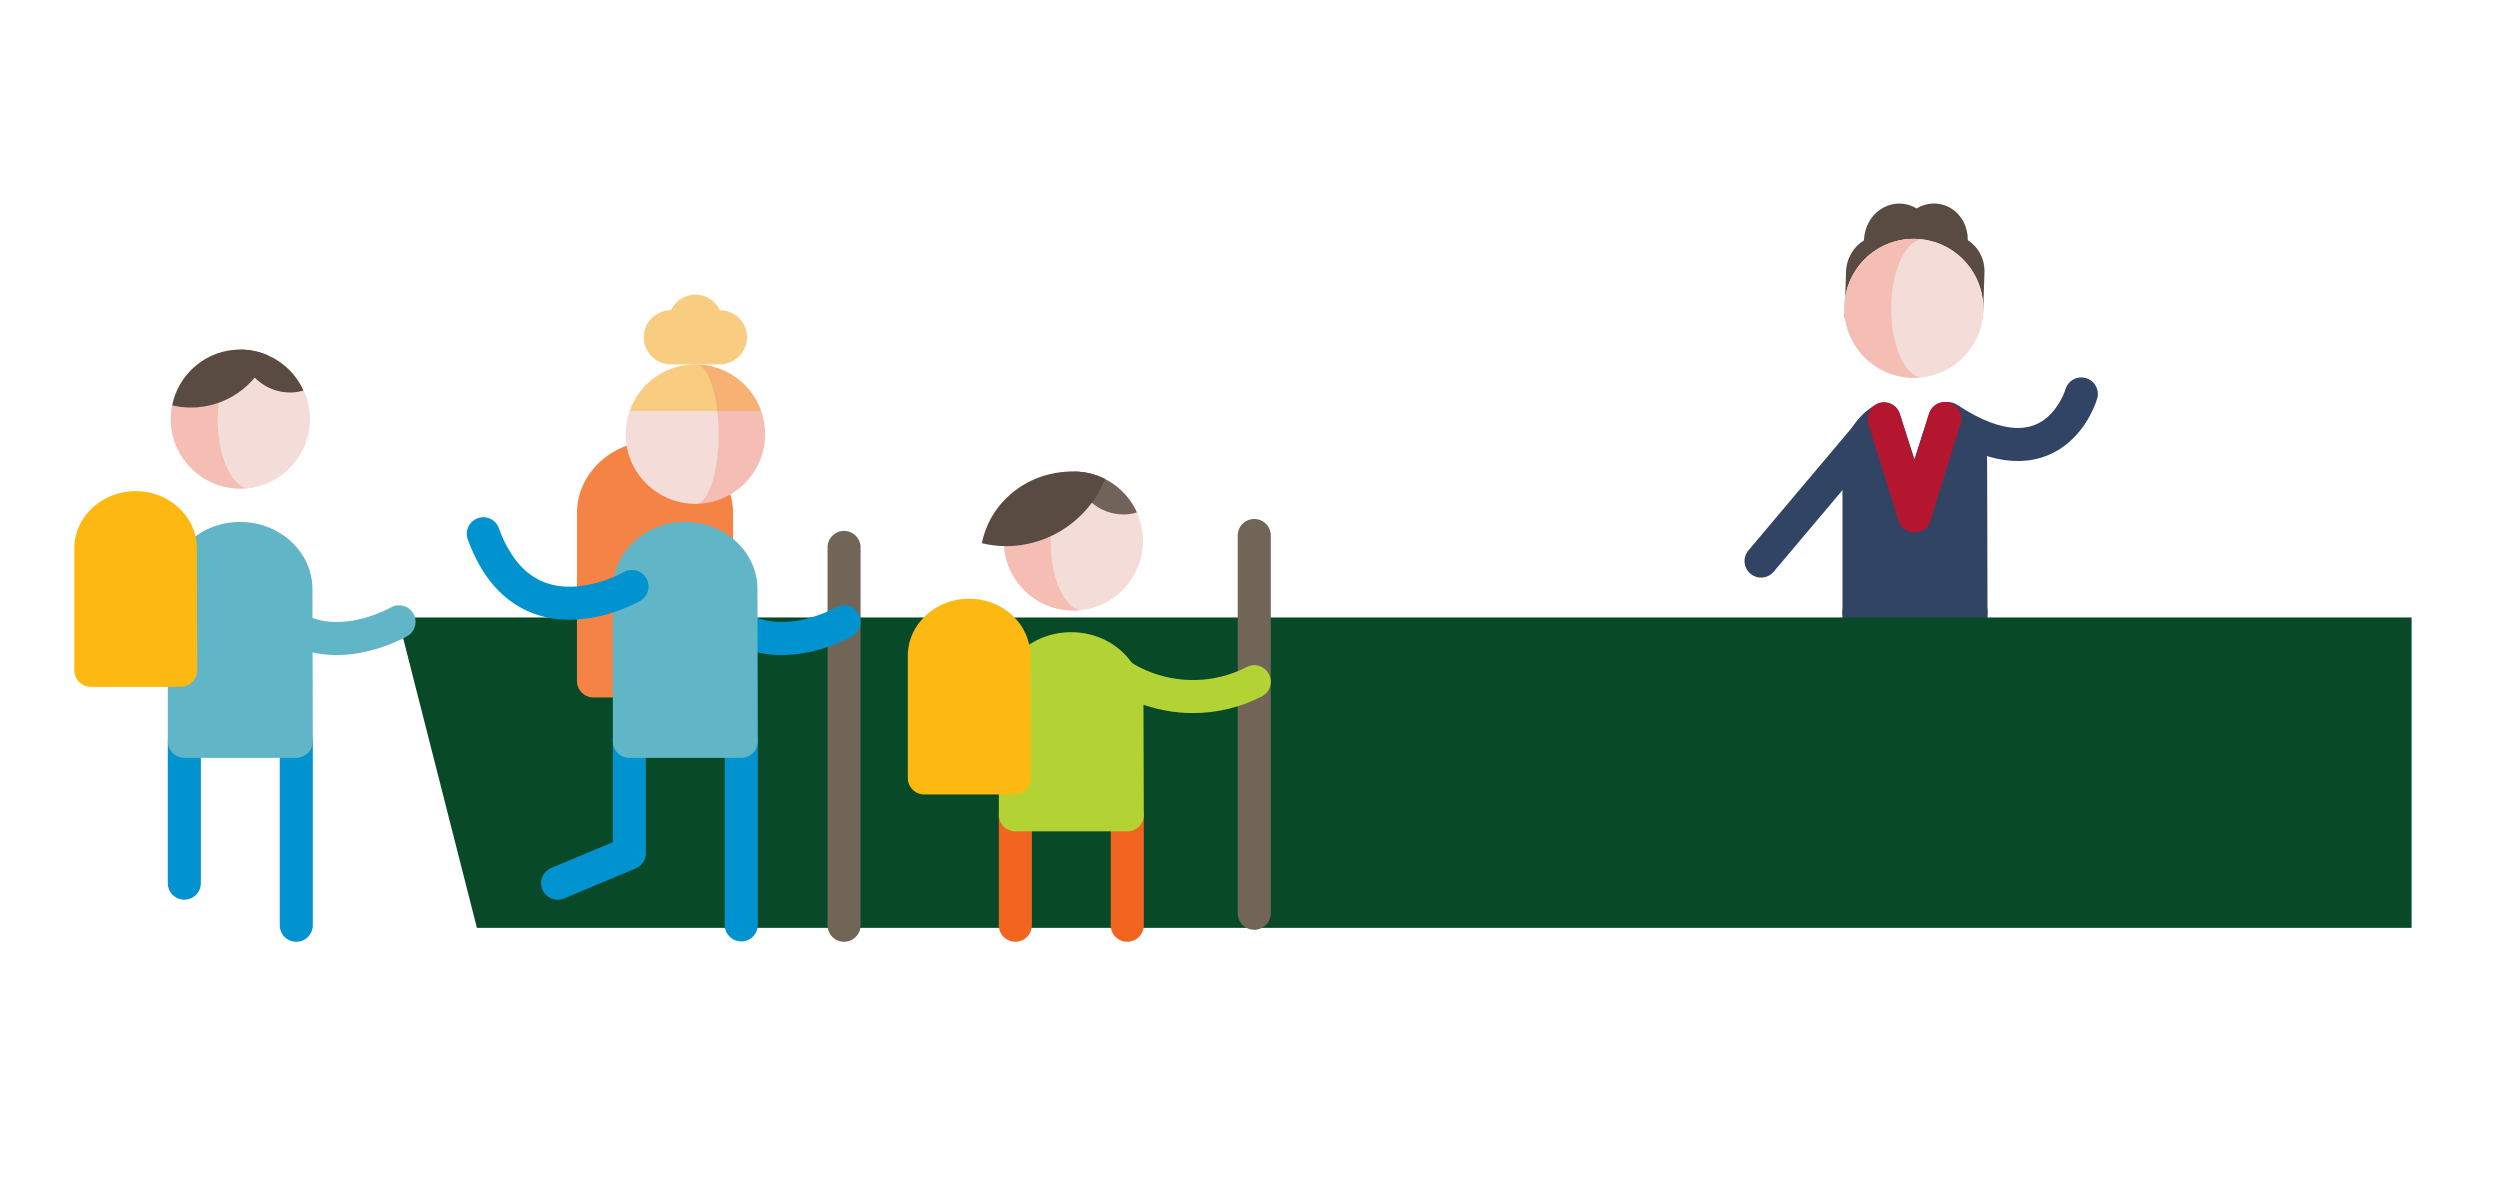 <svg width="378" height="178" viewBox="0 0 378 178" version="1.1" xmlns="http://www.w3.org/2000/svg" xmlns:xlink="http://www.w3.org/1999/xlink" xml:space="preserve" xmlns:serif="http://www.serif.com/" style="fill-rule:evenodd;clip-rule:evenodd;stroke-linecap:round;stroke-linejoin:round;stroke-miterlimit:2;">
    <g transform="matrix(1,0,0,1,-2434,-11019)">
        <g id="Schlange" transform="matrix(1.135,0,0,1.364,-330.511,-4013.81)">
            <rect x="2434.8" y="11019.7" width="332.875" height="129.856" style="" fill="none"></rect>
            <g transform="matrix(3.67,0,0,3.054,2025.43,11043)">
                <path d="M179.861,8.28L175.712,13.201" style="" stroke="#314463" fill="none" stroke-width="1.2px"></path>
            </g>
            <g transform="matrix(3.67,0,0,3.054,2025.43,11043)">
                <path d="M183.331,15.041L183.331,21.712" style="" stroke="#314463" fill="none" stroke-width="1.2px"></path>
            </g>
            <g transform="matrix(3.67,0,0,3.054,2025.43,11043)">
                <path d="M179.267,15.041L179.267,21.712" style="" stroke="#314463" fill="none" stroke-width="1.2px"></path>
            </g>
            <g transform="matrix(3.67,0,0,3.054,2025.43,11043)">
                <path d="M183.318,9.573C183.318,8.924 182.945,8.356 182.384,8.03L181.279,11.462L180.177,8.041C179.629,8.37 179.267,8.933 179.267,9.573L179.267,15.098L183.332,15.098L183.318,9.573Z" style="fill-rule: nonzero;" fill="#314463"></path>
            </g>
            <g transform="matrix(3.67,0,0,3.054,2025.43,11043)">
                <path d="M183.318,9.573C183.318,8.924 182.945,8.356 182.384,8.03L181.279,11.462L180.177,8.041C179.629,8.37 179.267,8.933 179.267,9.573L179.267,15.098L183.332,15.098L183.318,9.573Z" style="" stroke="#314463" fill="none" stroke-width="1.2px"></path>
            </g>
            <g transform="matrix(3.67,0,0,3.054,2025.43,11043)">
                <path d="M187.337,7.135C187.337,7.135 186.357,10.582 182.5,8.03" style="" stroke="#314463" fill="none" stroke-width="1.2px"></path>
            </g>
            <g transform="matrix(3.67,0,0,3.054,2025.43,11043)">
                <path d="M182.384,8.03L181.279,11.564L181.299,11.564L181.279,11.564L180.177,8.041" style="" stroke="#B41630" fill="none" stroke-width="1.2px"></path>
            </g>
            <g transform="matrix(3.67,0,0,3.054,2025.43,11043)">
                <path d="M183.216,1.555C183.224,1.095 183.008,0.647 182.611,0.401C182.213,0.155 181.735,0.173 181.355,0.403C180.984,0.174 180.506,0.158 180.098,0.405C179.691,0.652 179.458,1.1 179.448,1.56C179.068,1.791 178.806,2.222 178.796,2.716L178.74,4.365L183.764,4.358C183.764,4.358 183.812,3.202 183.822,2.708C183.832,2.215 183.586,1.785 183.216,1.555Z" style="fill-rule: nonzero;" fill="#594A42"></path>
            </g>
            <g transform="matrix(3.67,0,0,3.054,2025.43,11043)">
                <path d="M183.778,4.028C183.778,5.42 182.649,6.548 181.257,6.548C179.865,6.548 178.736,5.42 178.736,4.028C178.736,2.636 179.865,1.507 181.257,1.507C182.649,1.507 183.778,2.636 183.778,4.028Z" style="fill-rule: nonzero;" fill="#F4DCD8"></path>
            </g>
            <g transform="matrix(3.67,0,0,3.054,2025.43,11043)">
                <path d="M183.778,4.028C183.778,5.42 182.649,6.548 181.257,6.548C179.865,6.548 178.736,5.42 178.736,4.028C178.736,2.636 179.865,1.507 181.257,1.507C182.649,1.507 183.778,2.636 183.778,4.028Z" style="fill-rule: nonzero;" fill="#F4DCD8"></path>
            </g>
            <g transform="matrix(3.67,0,0,3.054,2025.43,11043)">
                <path d="M180.436,4.028C180.436,2.718 180.917,1.642 181.51,1.519C181.43,1.512 181.339,1.507 181.257,1.507C179.865,1.507 178.736,2.635 178.736,4.028C178.736,5.42 179.865,6.548 181.257,6.548C181.339,6.548 181.415,6.545 181.495,6.537C180.9,6.415 180.436,5.338 180.436,4.028Z" style="fill-rule: nonzero;" fill="#F4BEB5"></path>
            </g>
            <g transform="matrix(3.67,0,0,3.054,2025.43,11043)">
                <path d="M199.326,26.516L129.1,26.516L126.23,15.248L199.326,15.248L199.326,26.516Z" style="fill-rule: nonzero;" fill="#084927"></path>
            </g>
            <g transform="matrix(3.67,0,0,3.054,2025.43,11043)">
                <path d="M122.542,27.019C122.211,27.019 121.943,26.751 121.943,26.42L121.943,19.748C121.943,19.417 122.211,19.148 122.542,19.148C122.874,19.148 123.142,19.417 123.142,19.748L123.142,26.42C123.142,26.751 122.874,27.019 122.542,27.019Z" style="fill-rule: nonzero;" fill="#0093D0"></path>
            </g>
            <g transform="matrix(3.67,0,0,3.054,2025.43,11043)">
                <path d="M118.479,25.492C118.148,25.492 117.879,25.223 117.879,24.892L117.879,19.748C117.879,19.417 118.148,19.148 118.479,19.148C118.81,19.148 119.079,19.417 119.079,19.748L119.079,24.892C119.079,25.223 118.81,25.492 118.479,25.492Z" style="fill-rule: nonzero;" fill="#0093D0"></path>
            </g>
            <g transform="matrix(3.67,0,0,3.054,2025.43,11043)">
                <path d="M122.53,14.219C122.53,13.204 121.623,12.382 120.504,12.382C119.385,12.382 118.479,13.204 118.479,14.219L118.479,19.743L122.542,19.743L122.53,14.219Z" style="fill-rule: nonzero;" fill="#60B5C6"></path>
            </g>
            <g transform="matrix(3.67,0,0,3.054,2025.43,11043)">
                <path d="M123.129,14.219L123.14,14.219L123.129,14.219ZM119.079,19.144L121.941,19.144L121.93,14.22L121.93,14.219C121.93,13.537 121.291,12.981 120.504,12.981C119.718,12.981 119.079,13.537 119.079,14.219L119.079,19.144ZM122.542,20.344L118.479,20.344C118.148,20.344 117.879,20.075 117.879,19.744L117.879,14.219C117.879,12.875 119.057,11.782 120.504,11.782C121.952,11.782 123.129,12.874 123.129,14.218L123.142,19.743C123.143,19.902 123.08,20.055 122.967,20.168C122.855,20.28 122.702,20.344 122.542,20.344Z" style="fill-rule: nonzero;" fill="#60B5C6"></path>
            </g>
            <g transform="matrix(3.67,0,0,3.054,2025.43,11043)">
                <path d="M124.006,16.612C123.592,16.612 123.159,16.553 122.728,16.396C121.634,16 120.822,15.093 120.313,13.699C120.199,13.388 120.36,13.043 120.67,12.93C120.985,12.814 121.326,12.975 121.44,13.287C121.821,14.329 122.389,14.995 123.131,15.266C124.447,15.748 125.959,14.896 125.973,14.887C126.263,14.721 126.627,14.82 126.792,15.107C126.958,15.393 126.86,15.76 126.574,15.925C126.512,15.961 125.369,16.612 124.006,16.612Z" style="fill-rule: nonzero;" fill="#60B5C6"></path>
            </g>
            <g transform="matrix(3.67,0,0,3.054,2025.43,11043)">
                <path d="M118.335,12.735C118.335,11.921 117.608,11.262 116.71,11.262C115.813,11.262 115.085,11.921 115.085,12.735L115.085,17.168L118.346,17.168L118.335,12.735Z" style="fill-rule: nonzero;" fill="#FDB812"></path>
            </g>
            <g transform="matrix(3.67,0,0,3.054,2025.43,11043)">
                <path d="M118.935,12.735L118.946,12.735L118.935,12.735ZM115.685,16.568L117.745,16.568L117.736,12.736L117.736,12.735C117.736,12.254 117.276,11.861 116.71,11.861C116.145,11.861 115.685,12.254 115.685,12.735L115.685,16.568ZM118.346,17.767L115.085,17.767C114.754,17.767 114.486,17.499 114.486,17.168L114.486,12.735C114.486,11.592 115.484,10.662 116.71,10.662C117.937,10.662 118.935,11.591 118.935,12.734L118.946,17.167C118.947,17.326 118.883,17.478 118.771,17.592C118.659,17.704 118.505,17.767 118.346,17.767Z" style="fill-rule: nonzero;" fill="#FDB812"></path>
            </g>
            <g transform="matrix(3.67,0,0,3.054,2025.43,11043)">
                <path d="M123.032,8.047C123.032,9.439 121.903,10.568 120.51,10.568C119.119,10.568 117.99,9.439 117.99,8.047C117.99,6.655 119.119,5.526 120.51,5.526C121.903,5.526 123.032,6.655 123.032,8.047Z" style="fill-rule: nonzero;" fill="#F4DCD8"></path>
            </g>
            <g transform="matrix(3.67,0,0,3.054,2025.43,11043)">
                <path d="M123.032,8.047C123.032,9.439 121.903,10.568 120.51,10.568C119.119,10.568 117.99,9.439 117.99,8.047C117.99,6.655 119.119,5.526 120.51,5.526C121.903,5.526 123.032,6.655 123.032,8.047Z" style="fill-rule: nonzero;" fill="#F4DCD8"></path>
            </g>
            <g transform="matrix(3.67,0,0,3.054,2025.43,11043)">
                <path d="M119.69,8.047C119.69,6.737 120.169,5.662 120.763,5.539C120.683,5.532 120.592,5.526 120.51,5.526C119.119,5.526 117.99,6.655 117.99,8.047C117.99,9.439 119.119,10.568 120.51,10.568C120.592,10.568 120.667,10.565 120.748,10.557C120.154,10.434 119.69,9.357 119.69,8.047Z" style="fill-rule: nonzero;" fill="#F4BEB5"></path>
            </g>
            <g transform="matrix(3.67,0,0,3.054,2025.43,11043)">
                <path d="M122.803,7.01C122.41,6.143 121.544,5.537 120.533,5.529C120.661,6.406 121.409,7.083 122.322,7.083C122.49,7.083 122.649,7.053 122.803,7.01Z" style="fill-rule: nonzero;" fill="#594A42"></path>
            </g>
            <g transform="matrix(3.67,0,0,3.054,2025.43,11043)">
                <path d="M118.713,7.629C119.983,7.629 121.067,6.847 121.518,5.739C121.209,5.603 120.87,5.526 120.51,5.526C119.29,5.526 118.272,6.395 118.04,7.548C118.257,7.598 118.481,7.629 118.713,7.629Z" style="fill-rule: nonzero;" fill="#594A42"></path>
            </g>
            <g transform="matrix(3.67,0,0,3.054,2025.43,11043)">
                <path d="M137.798,11.46C137.798,10.341 136.798,9.434 135.565,9.434C134.332,9.434 133.332,10.341 133.332,11.46L133.332,17.553L137.812,17.553L137.798,11.46Z" style="fill-rule: nonzero;" fill="#F58345"></path>
            </g>
            <g transform="matrix(3.67,0,0,3.054,2025.43,11043)">
                <path d="M138.398,11.46L138.409,11.46L138.398,11.46ZM133.93,16.953L137.21,16.953L137.199,11.461L137.199,11.46C137.199,10.674 136.465,10.033 135.565,10.033C134.664,10.033 133.93,10.674 133.93,11.46L133.93,16.953ZM137.812,18.152L133.331,18.152C133,18.152 132.731,17.884 132.731,17.553L132.731,11.46C132.731,10.012 134.002,8.834 135.565,8.834C137.126,8.834 138.398,10.011 138.398,11.459L138.412,17.552C138.413,17.711 138.349,17.863 138.237,17.976C138.125,18.089 137.971,18.152 137.812,18.152Z" style="fill-rule: nonzero;" fill="#F58345"></path>
            </g>
            <g transform="matrix(3.67,0,0,3.054,2025.43,11043)">
                <path d="M142.426,27.019C142.095,27.019 141.827,26.751 141.827,26.42L141.827,12.707C141.827,12.376 142.095,12.107 142.426,12.107C142.757,12.107 143.026,12.376 143.026,12.707L143.026,26.42C143.026,26.751 142.757,27.019 142.426,27.019Z" style="fill-rule: nonzero;" fill="#716558"></path>
            </g>
            <g transform="matrix(3.67,0,0,3.054,2025.43,11043)">
                <path d="M140.161,16.613C139.747,16.613 139.312,16.553 138.881,16.396C137.788,16 136.975,15.093 136.466,13.699C136.352,13.388 136.513,13.043 136.824,12.93C137.138,12.812 137.48,12.976 137.593,13.287C137.974,14.329 138.542,14.995 139.285,15.266C140.601,15.747 142.112,14.896 142.126,14.888C142.417,14.72 142.781,14.822 142.946,15.108C143.111,15.394 143.013,15.761 142.727,15.927C142.666,15.962 141.523,16.613 140.161,16.613Z" style="fill-rule: nonzero;" fill="#0093D0"></path>
            </g>
            <g transform="matrix(3.67,0,0,3.054,2025.43,11043)">
                <path d="M138.696,27.007C138.365,27.007 138.096,26.738 138.096,26.407L138.096,19.735C138.096,19.404 138.365,19.136 138.696,19.136C139.027,19.136 139.295,19.404 139.295,19.735L139.295,26.407C139.295,26.738 139.027,27.007 138.696,27.007Z" style="fill-rule: nonzero;" fill="#0093D0"></path>
            </g>
            <g transform="matrix(3.67,0,0,3.054,2025.43,11043)">
                <path d="M132.03,25.493C131.795,25.493 131.573,25.354 131.476,25.124C131.348,24.818 131.493,24.467 131.798,24.339L134.033,23.405L134.033,19.749C134.033,19.418 134.301,19.149 134.632,19.149C134.963,19.149 135.232,19.418 135.232,19.749L135.232,23.805C135.232,24.047 135.087,24.264 134.864,24.358L132.261,25.446C132.186,25.477 132.107,25.493 132.03,25.493Z" style="fill-rule: nonzero;" fill="#0093D0"></path>
            </g>
            <g transform="matrix(3.67,0,0,3.054,2025.43,11043)">
                <path d="M138.683,14.219C138.683,13.204 137.777,12.382 136.658,12.382C135.54,12.382 134.632,13.204 134.632,14.219L134.632,19.744L138.696,19.744L138.683,14.219Z" style="fill-rule: nonzero;" fill="#60B5C6"></path>
            </g>
            <g transform="matrix(3.67,0,0,3.054,2025.43,11043)">
                <path d="M139.283,14.219L139.293,14.219L139.283,14.219ZM135.232,19.144L138.094,19.144L138.083,14.22L138.083,14.219C138.083,13.537 137.444,12.981 136.658,12.981C135.872,12.981 135.232,13.537 135.232,14.219L135.232,19.144ZM138.696,20.344L134.632,20.344C134.301,20.344 134.033,20.075 134.033,19.744L134.033,14.219C134.033,12.875 135.21,11.782 136.658,11.782C138.105,11.782 139.283,12.874 139.283,14.218L139.295,19.743C139.296,19.902 139.233,20.055 139.121,20.168C139.008,20.28 138.855,20.344 138.696,20.344Z" style="fill-rule: nonzero;" fill="#60B5C6"></path>
            </g>
            <g transform="matrix(3.67,0,0,3.054,2025.43,11043)">
                <path d="M137.03,6.625L137.03,11.124C138.428,11.124 139.561,9.991 139.561,8.593C139.561,8.297 139.51,8.014 139.417,7.749L137.03,6.625Z" style="fill-rule: nonzero;" fill="#F4BEB5"></path>
            </g>
            <g transform="matrix(3.67,0,0,3.054,2025.43,11043)">
                <path d="M137.03,6.062L137.826,7.749L139.417,7.749C139.069,6.766 138.132,6.062 137.03,6.062Z" style="fill-rule: nonzero;" fill="#F7B273"></path>
            </g>
            <g transform="matrix(3.67,0,0,3.054,2025.43,11043)">
                <path d="M134.644,7.749C134.55,8.014 134.499,8.297 134.499,8.593C134.499,9.991 135.632,11.124 137.03,11.124C137.496,11.124 137.874,9.991 137.874,8.593C137.874,8.297 137.857,8.014 137.826,7.749L137.03,6.625L134.644,7.749Z" style="fill-rule: nonzero;" fill="#F4DCD8"></path>
            </g>
            <g transform="matrix(3.67,0,0,3.054,2025.43,11043)">
                <path d="M137.03,6.062C135.928,6.062 134.991,6.766 134.644,7.749L137.826,7.749C137.709,6.766 137.397,6.062 137.03,6.062Z" style="fill-rule: nonzero;" fill="#F9CD81"></path>
            </g>
            <g transform="matrix(3.67,0,0,3.054,2025.43,11043)">
                <path d="M137.918,4.094C137.76,3.761 137.422,3.531 137.031,3.531C136.638,3.531 136.3,3.761 136.142,4.094C135.598,4.094 135.158,4.534 135.158,5.078C135.158,5.621 135.598,6.062 136.142,6.062L137.918,6.062C138.462,6.062 138.903,5.621 138.903,5.078C138.903,4.534 138.462,4.094 137.918,4.094Z" style="fill-rule: nonzero;" fill="#F9CD81"></path>
            </g>
            <g transform="matrix(3.67,0,0,3.054,2025.43,11043)">
                <path d="M132.461,15.331C132.047,15.331 131.614,15.271 131.183,15.115C130.089,14.719 129.276,13.811 128.768,12.418C128.654,12.106 128.815,11.762 129.125,11.648C129.44,11.531 129.782,11.694 129.895,12.006C130.276,13.048 130.843,13.714 131.586,13.985C132.903,14.467 134.414,13.614 134.428,13.605C134.719,13.44 135.083,13.54 135.248,13.826C135.413,14.112 135.315,14.478 135.029,14.643C134.967,14.68 133.824,15.331 132.461,15.331Z" style="fill-rule: nonzero;" fill="#0093D0"></path>
            </g>
            <g transform="matrix(3.67,0,0,3.054,2025.43,11043)">
                <path d="M157.316,26.585C156.985,26.585 156.716,26.316 156.716,25.985L156.716,12.272C156.716,11.941 156.985,11.673 157.316,11.673C157.647,11.673 157.916,11.941 157.916,12.272L157.916,25.985C157.916,26.316 157.647,26.585 157.316,26.585Z" style="fill-rule: nonzero;" fill="#716558"></path>
            </g>
            <g transform="matrix(3.67,0,0,3.054,2025.43,11043)">
                <path d="M155.092,18.719C153.725,18.719 152.374,18.209 151.335,17.23C151.095,17.003 151.083,16.623 151.311,16.382C151.539,16.14 151.917,16.13 152.16,16.357C153.474,17.597 155.439,17.873 157.042,17.048C157.333,16.892 157.697,17.011 157.849,17.306C158.001,17.601 157.885,17.963 157.59,18.114C156.8,18.52 155.944,18.719 155.092,18.719Z" style="fill-rule: nonzero;" fill="#B3D334"></path>
            </g>
            <g transform="matrix(3.67,0,0,3.054,2025.43,11043)">
                <path d="M152.708,27.019C152.376,27.019 152.108,26.751 152.108,26.42L152.108,22.416C152.108,22.085 152.376,21.816 152.708,21.816C153.039,21.816 153.307,22.085 153.307,22.416L153.307,26.42C153.307,26.751 153.039,27.019 152.708,27.019Z" style="fill-rule: nonzero;" fill="#F26521"></path>
            </g>
            <g transform="matrix(3.67,0,0,3.054,2025.43,11043)">
                <path d="M148.644,27.019C148.313,27.019 148.044,26.751 148.044,26.42L148.044,22.416C148.044,22.085 148.313,21.816 148.644,21.816C148.975,21.816 149.244,22.085 149.244,22.416L149.244,26.42C149.244,26.751 148.975,27.019 148.644,27.019Z" style="fill-rule: nonzero;" fill="#F26521"></path>
            </g>
            <g transform="matrix(3.67,0,0,3.054,2025.43,11043)">
                <path d="M152.695,18.219C152.695,17.204 151.788,16.382 150.669,16.382C149.55,16.382 148.644,17.204 148.644,18.219L148.644,22.412L152.708,22.412L152.695,18.219Z" style="fill-rule: nonzero;" fill="#B3D334"></path>
            </g>
            <g transform="matrix(3.67,0,0,3.054,2025.43,11043)">
                <path d="M153.294,18.219L153.305,18.219L153.294,18.219ZM149.244,21.812L152.106,21.812L152.095,18.221L152.095,18.219C152.095,17.537 151.456,16.981 150.669,16.981C149.883,16.981 149.244,17.537 149.244,18.219L149.244,21.812ZM152.708,23.012L148.644,23.012C148.313,23.012 148.044,22.743 148.044,22.412L148.044,18.219C148.044,16.875 149.222,15.782 150.669,15.782C152.117,15.782 153.293,16.874 153.294,18.217L153.307,22.41C153.308,22.569 153.245,22.722 153.132,22.836C153.02,22.948 152.867,23.012 152.708,23.012Z" style="fill-rule: nonzero;" fill="#B3D334"></path>
            </g>
            <g transform="matrix(3.67,0,0,3.054,2025.43,11043)">
                <path d="M153.269,12.473C153.269,13.865 152.14,14.994 150.748,14.994C149.356,14.994 148.227,13.865 148.227,12.473C148.227,11.081 149.356,9.952 150.748,9.952C152.14,9.952 153.269,11.081 153.269,12.473Z" style="fill-rule: nonzero;" fill="#F4DCD8"></path>
            </g>
            <g transform="matrix(3.67,0,0,3.054,2025.43,11043)">
                <path d="M153.269,12.473C153.269,13.865 152.14,14.994 150.748,14.994C149.356,14.994 148.227,13.865 148.227,12.473C148.227,11.081 149.356,9.952 150.748,9.952C152.14,9.952 153.269,11.081 153.269,12.473Z" style="fill-rule: nonzero;" fill="#F4DCD8"></path>
            </g>
            <g transform="matrix(3.67,0,0,3.054,2025.43,11043)">
                <path d="M149.927,12.473C149.927,11.163 150.407,10.088 151,9.965C150.92,9.957 150.83,9.952 150.748,9.952C149.356,9.952 148.227,11.081 148.227,12.473C148.227,13.865 149.356,14.994 150.748,14.994C150.83,14.994 150.905,14.991 150.985,14.983C150.391,14.86 149.927,13.783 149.927,12.473Z" style="fill-rule: nonzero;" fill="#F4BEB5"></path>
            </g>
            <g transform="matrix(3.67,0,0,3.054,2025.43,11043)">
                <path d="M153.058,11.436C152.666,10.569 151.8,9.963 150.789,9.954C150.917,10.832 151.665,11.509 152.578,11.509C152.745,11.509 152.905,11.478 153.058,11.436Z" style="fill-rule: nonzero;" fill="#71625A"></path>
            </g>
            <g transform="matrix(3.67,0,0,3.054,2025.43,11043)">
                <path d="M148.294,12.659C149.929,12.659 151.325,11.652 151.905,10.225C151.474,10.003 151.084,9.938 150.609,9.952C149.037,10 147.726,11.071 147.428,12.555C147.708,12.618 147.996,12.659 148.294,12.659Z" style="fill-rule: nonzero;" fill="#594A42"></path>
            </g>
            <g transform="matrix(3.67,0,0,3.054,2025.43,11043)">
                <path d="M148.589,16.64C148.589,15.826 147.863,15.166 146.965,15.166C146.068,15.166 145.34,15.826 145.34,16.64L145.34,21.073L148.6,21.073L148.589,16.64Z" style="fill-rule: nonzero;" fill="#FDB812"></path>
            </g>
            <g transform="matrix(3.67,0,0,3.054,2025.43,11043)">
                <path d="M149.189,16.64L149.2,16.64L149.189,16.64ZM145.939,20.473L147.999,20.473L147.99,16.641L147.99,16.64C147.99,16.158 147.53,15.765 146.964,15.765C146.399,15.765 145.939,16.158 145.939,16.64L145.939,20.473ZM148.6,21.673L145.339,21.673C145.008,21.673 144.74,21.404 144.74,21.073L144.74,16.64C144.74,15.497 145.738,14.566 146.964,14.566C148.191,14.566 149.189,15.496 149.189,16.639L149.2,21.072C149.201,21.231 149.137,21.384 149.025,21.497C148.913,21.609 148.759,21.673 148.6,21.673Z" style="fill-rule: nonzero;" fill="#FDB812"></path>
            </g>
        </g>
    </g>
</svg>